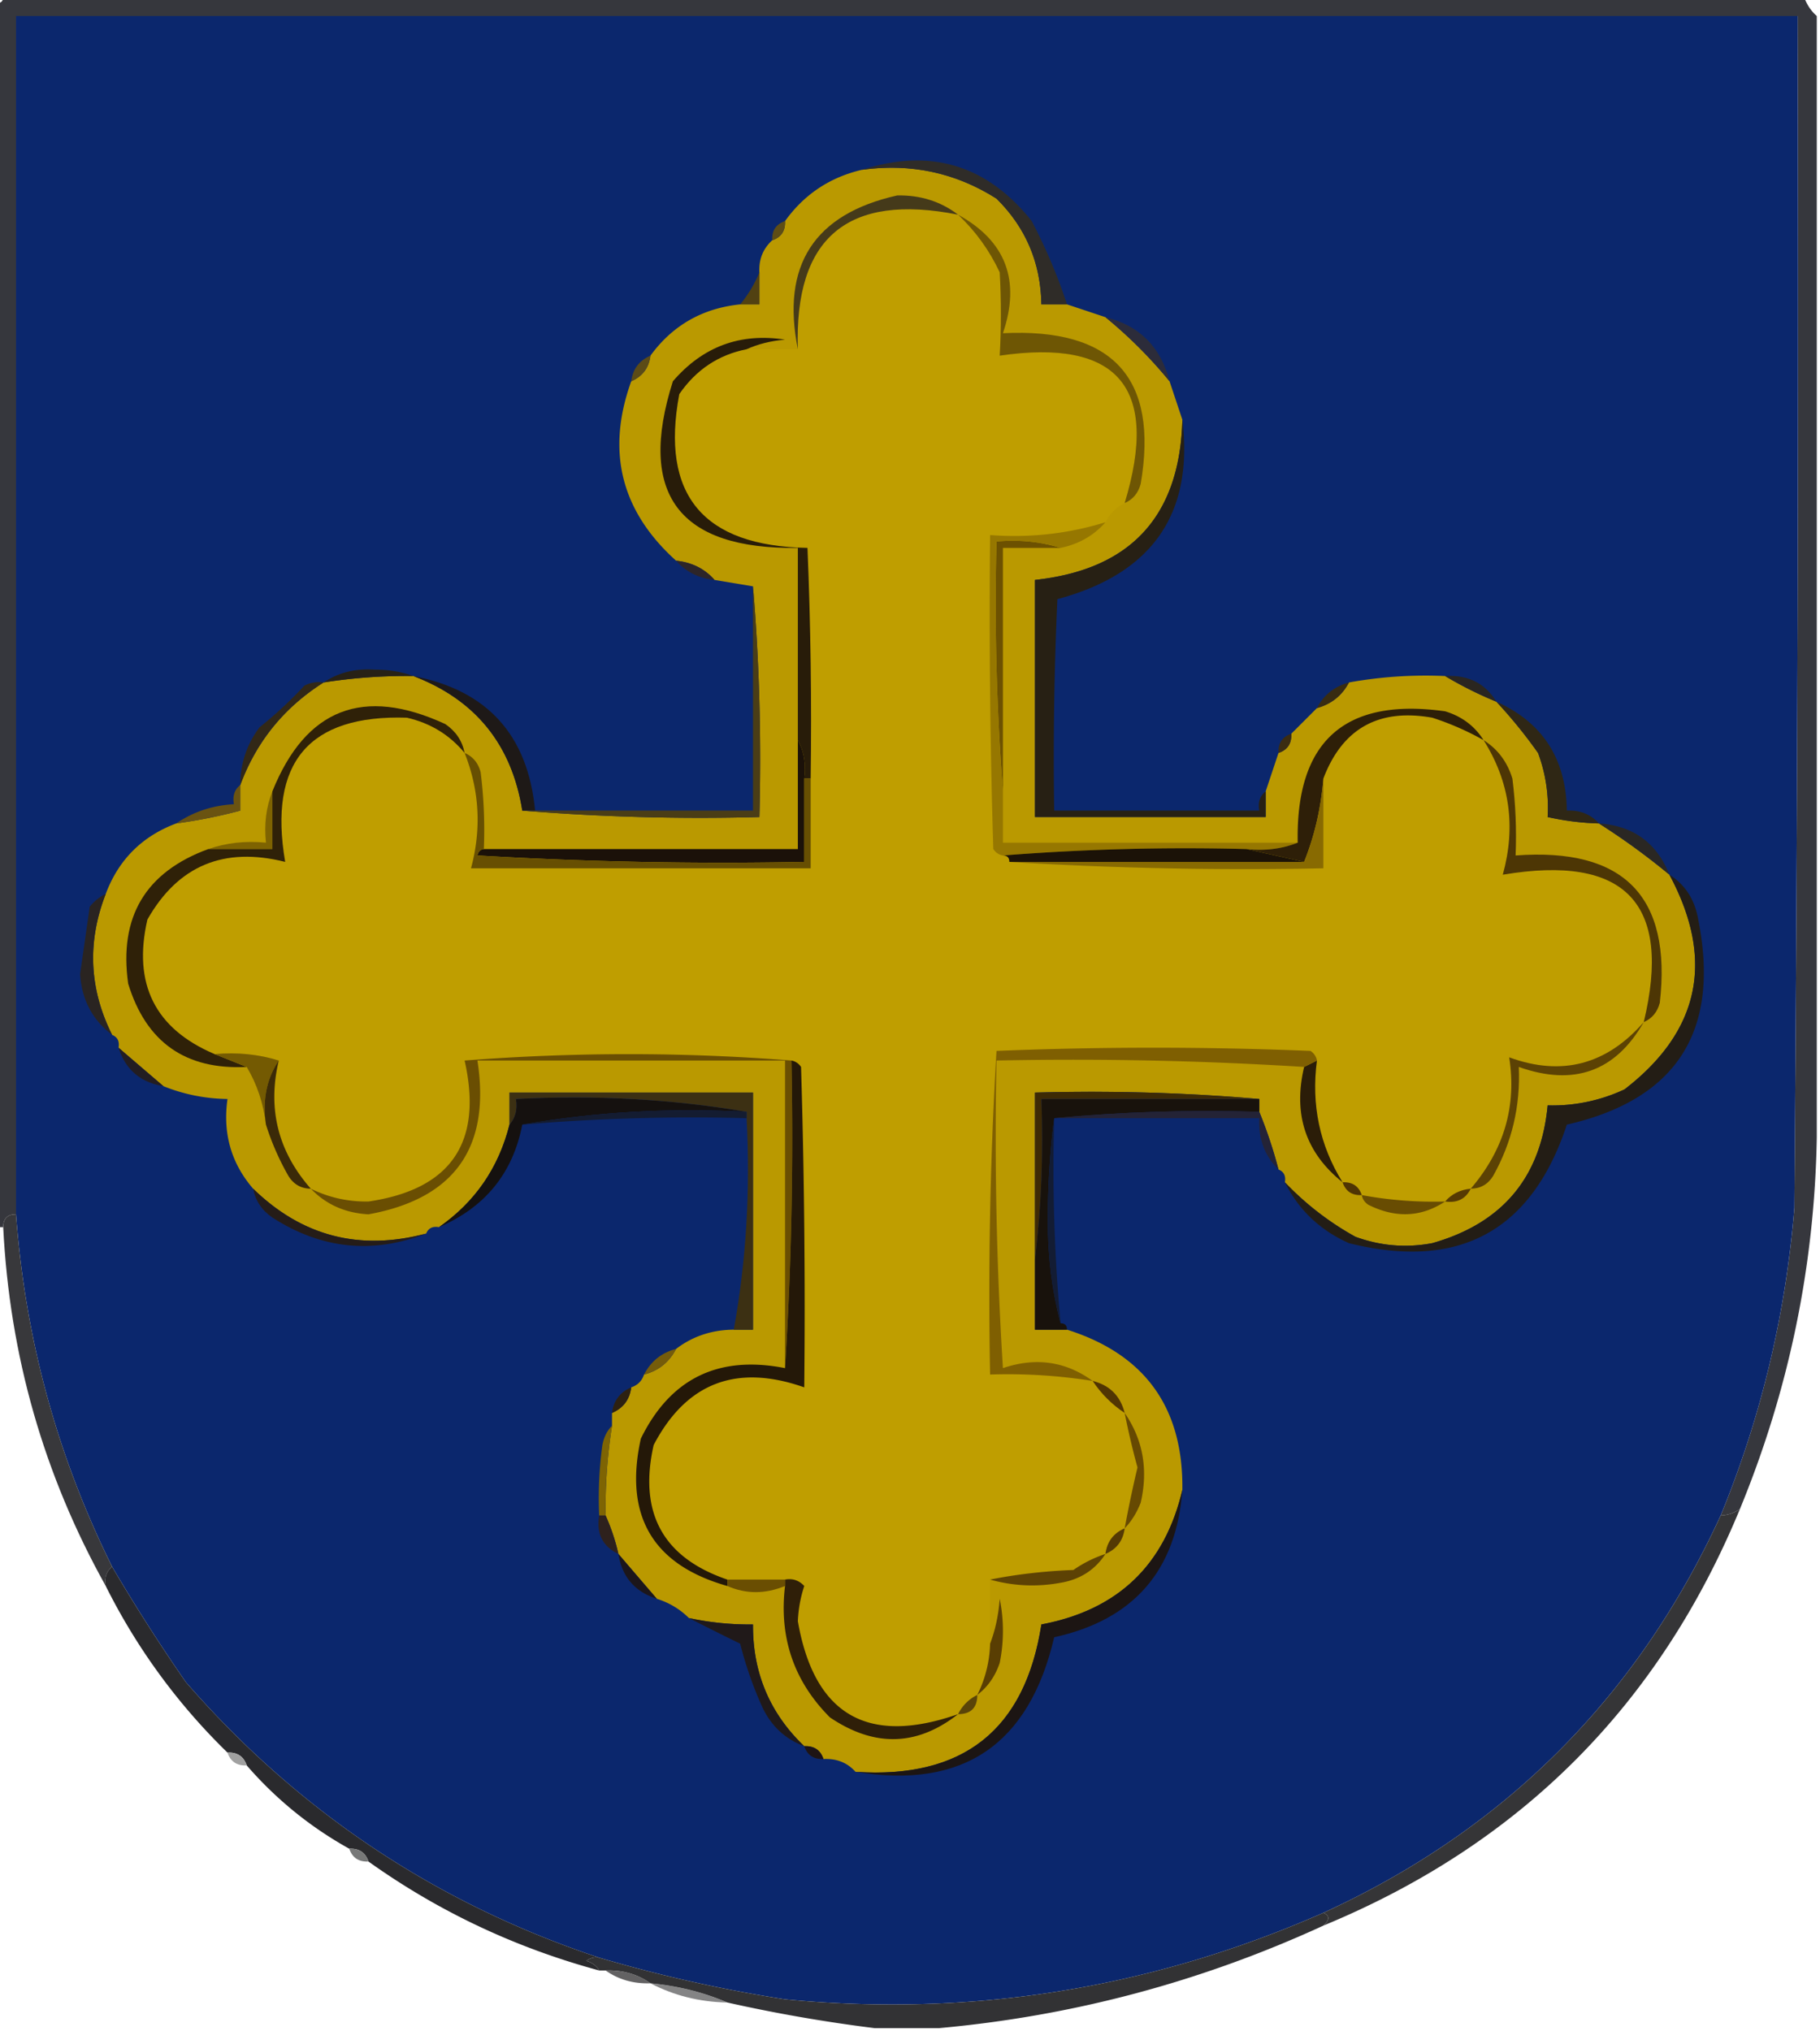 <svg xmlns="http://www.w3.org/2000/svg" width="284" height="317" style="shape-rendering:geometricPrecision;text-rendering:geometricPrecision;image-rendering:optimizeQuality;fill-rule:evenodd;clip-rule:evenodd"><path style="opacity:1" fill="#36373d" d="M.5-.5h281c.432 1.21 1.099 2.21 2 3v175c-.346 20.073-4.346 39.406-12 58a5.727 5.727 0 0 1-3 1c6.308-15.366 10.141-31.366 11.5-48 .5-61.999.667-124 .5-186H2.5v187c-1.333 0-2 .667-2 2h-1V.5c.667 0 1-.333 1-1z"/><path style="opacity:1" fill="#0b276d" d="M268.5 236.5c-13.028 28.361-33.695 49.028-62 62-26.821 11.808-54.821 16.308-84 13.5a222.926 222.926 0 0 1-29-6.5c-25.417-8.458-46.917-22.792-64.5-43a284.075 284.075 0 0 1-11.5-18c-8.573-17.287-13.573-35.62-15-55V2.5h278c.167 62 0 124.001-.5 186-1.359 16.634-5.192 32.634-11.5 48z"/><path style="opacity:1" fill="#ba9900" d="M134.5 26.5c7.624-1.051 14.624.449 21 4.5 4.563 4.514 6.896 10.014 7 16.5h4l6 2c3.667 3 7 6.333 10 10l2 6c-.387 15.053-8.053 23.386-23 25v37h36v-4l2-6c1.406-.473 2.073-1.473 2-3l4-4c2.254-.624 3.921-1.957 5-4a67.246 67.246 0 0 1 15-1 59.89 59.89 0 0 0 8 4 76.332 76.332 0 0 1 6.5 8 24.362 24.362 0 0 1 1.5 10c2.627.592 5.294.925 8 1a106.616 106.616 0 0 1 11 8c7.11 13.251 4.776 24.418-7 33.5a26.528 26.528 0 0 1-12 2.5c-1.045 11.219-7.045 18.386-18 21.5-4.094.767-8.094.434-12-1a45.75 45.75 0 0 1-11-8.5c.172-.992-.162-1.658-1-2a71.285 71.285 0 0 0-3-9v-2c-11.488-.995-23.155-1.328-35-1v37h5c12.163 3.838 18.163 12.171 18 25-2.754 11.753-10.087 18.753-22 21-2.559 16.463-12.225 24.13-29 23-1.28-1.431-2.947-2.098-5-2-.473-1.406-1.473-2.073-3-2-5.384-5.144-8.051-11.477-8-19a44.866 44.866 0 0 1-10-1c-1.399-1.39-3.066-2.39-5-3a2416.38 2416.38 0 0 1-6-7 31.686 31.686 0 0 0-2-6c-.063-4.703.27-9.37 1-14v-2c1.762-.762 2.762-2.096 3-4 1-.333 1.667-1 2-2 2.249-.58 3.915-1.913 5-4 2.584-1.972 5.584-2.972 9-3h3v-37h-38v5c-1.696 6.737-5.363 12.07-11 16-.992-.172-1.658.162-2 1-10.377 2.76-19.377.427-27-7-3.426-3.974-4.76-8.641-4-14a27.556 27.556 0 0 1-10-2 2506.82 2506.82 0 0 1-7-6c.172-.992-.162-1.658-1-2-3.589-7.157-3.922-14.49-1-22 2-5.333 5.667-9 11-11a81.798 81.798 0 0 0 10-2v-4c2.509-6.77 6.842-12.103 13-16a82.733 82.733 0 0 1 14-1c9.69 3.695 15.357 10.695 17 21a342.79 342.79 0 0 0 37 1c.328-12.178-.005-24.178-1-36l-6-1c-1.533-1.745-3.533-2.745-6-3-8.602-7.743-10.936-17.076-7-28 1.762-.762 2.762-2.096 3-4 3.447-4.726 8.114-7.392 14-8h3v-5c-.108-2.014.558-3.68 2-5 1.406-.473 2.073-1.473 2-3 2.993-4.164 6.993-6.83 12-8z"/><path style="opacity:1" fill="#bf9e00" d="M149.5 33.5c2.723 2.562 4.889 5.562 6.5 9 .245 4.353.245 8.687 0 13 18.464-2.694 24.964 4.972 19.5 23a6.544 6.544 0 0 0-3 3c-5.816 1.799-11.816 2.465-18 2-.167 16.337 0 32.67.5 49 .383.556.883.889 1.5 1 .667 0 1 .333 1 1a600.937 600.937 0 0 0 49 1v-14c2.976-7.824 8.643-10.991 17-9.5a43.53 43.53 0 0 1 8 3.5c4.084 6.467 5.084 13.467 3 21 19.122-3.217 26.455 4.45 22 23-5.816 6.666-12.816 8.499-21 5.5 1.191 7.61-.809 14.443-6 20.5-1.653.16-2.986.826-4 2a61.26 61.26 0 0 1-13-1c-.473-1.406-1.473-2.073-3-2-3.575-5.76-4.908-12.093-4-19-.111-.617-.444-1.117-1-1.5a600.2 600.2 0 0 0-49 0 644.593 644.593 0 0 0-1 50.5 84.029 84.029 0 0 1 16 1c1.333 2 3 3.667 5 5a117.562 117.562 0 0 0 2 8.5c-.75 3.163-1.416 6.33-2 9.5-1.762.762-2.762 2.096-3 4a19.177 19.177 0 0 0-5 2.5c-4.519.175-8.853.675-13 1.5v10a18.974 18.974 0 0 1-2 8 6.547 6.547 0 0 0-3 3c-14.116 4.946-22.45.113-25-14.5.08-1.894.413-3.727 1-5.5-.825-.886-1.825-1.219-3-1h-9c-10.05-3.424-13.884-10.424-11.5-21 5.093-9.721 12.926-12.721 23.5-9 .167-16.67 0-33.337-.5-50-.383-.556-.883-.889-1.5-1-16.838-1.327-33.838-1.327-51 0 2.883 12.774-2.117 20.108-15 22-3.192.051-6.192-.616-9-2-5.12-5.816-6.787-12.482-5-20-3.125-.979-6.458-1.313-10-1-9.308-3.949-12.808-10.949-10.5-21 4.767-8.41 11.934-11.41 21.5-9-2.651-15.496 3.682-22.996 19-22.5 3.657.837 6.657 2.67 9 5.5 2.316 5.847 2.65 11.847 1 18h53v-14a647.86 647.86 0 0 0-.5-36c-16.299-.28-22.966-8.28-20-24 2.614-3.8 6.114-6.134 10.5-7h8c-.57-17.422 7.763-24.422 25-21z"/><path style="opacity:1" fill="#453a1a" d="M149.5 33.5c-17.237-3.422-25.57 3.578-25 21-2.625-13.093 2.542-21.093 15.5-24 3.61-.073 6.777.927 9.5 3z"/><path style="opacity:1" fill="#5e4d15" d="M122.5 34.5c.073 1.527-.594 2.527-2 3-.073-1.527.594-2.527 2-3z"/><path style="opacity:1" fill="#6e5604" d="M149.5 33.5c7.462 4.109 9.795 10.276 7 18.5 17.158-.855 24.325 6.978 21.5 23.5-.377 1.442-1.21 2.442-2.5 3 5.464-18.028-1.036-25.694-19.5-23 .245-4.313.245-8.647 0-13-1.611-3.438-3.777-6.438-6.5-9z"/><path style="opacity:1" fill="#2f2c28" d="M134.5 26.5c10.669-3.446 19.502-.78 26.5 8 2.243 4.29 4.076 8.623 5.5 13h-4c-.104-6.486-2.437-11.986-7-16.5-6.376-4.051-13.376-5.551-21-4.5z"/><path style="opacity:1" fill="#514112" d="M118.5 42.5v5h-3a19.34 19.34 0 0 0 3-5z"/><path style="opacity:1" fill="#5b4b17" d="M101.5 55.5c-.238 1.904-1.238 3.238-3 4 .238-1.904 1.238-3.238 3-4z"/><path style="opacity:1" fill="#2c2c3a" d="M172.5 49.5c5.295 1.295 8.628 4.628 10 10-3-3.667-6.333-7-10-10z"/><path style="opacity:1" fill="#272014" d="M184.5 65.5c1.781 14.696-4.719 24.03-19.5 28a544.417 544.417 0 0 0-.5 33h32c-.237-1.291.096-2.291 1-3v4h-36v-37c14.947-1.614 22.613-9.947 23-25z"/><path style="opacity:1" fill="#281c09" d="M116.5 54.5c-4.386.866-7.886 3.2-10.5 7-2.966 15.72 3.701 23.72 20 24 .5 11.995.667 23.995.5 36h-1c.295-2.235-.039-4.235-1-6v-30c-18.586.259-25.086-8.408-19.5-26 4.662-5.418 10.495-7.584 17.5-6.5-2.208.19-4.208.69-6 1.5z"/><path style="opacity:1" fill="#2d2528" d="M105.5 87.5c2.467.255 4.467 1.255 6 3-2.467-.255-4.467-1.255-6-3z"/><path style="opacity:1" fill="#6c5101" d="M165.5 85.5h-9v38a380.93 380.93 0 0 1-1-39c3.542-.313 6.875.02 10 1z"/><path style="opacity:1" fill="#272116" d="M64.5 105.5a82.733 82.733 0 0 0-14 1c2.307-1.547 4.973-2.213 8-2 2.197.005 4.197.338 6 1z"/><path style="opacity:1" fill="#2a2620" d="M225.5 105.5c3.585-.208 6.251 1.125 8 4a59.89 59.89 0 0 1-8-4z"/><path style="opacity:1" fill="#382c12" d="M210.5 106.5c-1.079 2.043-2.746 3.376-5 4 1.039-2.031 2.705-3.364 5-4z"/><path style="opacity:1" fill="#1e1917" d="M64.5 105.5c11.546 2.216 17.88 9.216 19 21h-2c-1.643-10.305-7.31-17.305-17-21z"/><path style="opacity:1" fill="#2f2715" d="M233.5 109.5c7.206 3.235 10.873 8.902 11 17 2.053-.098 3.72.569 5 2a41.541 41.541 0 0 1-8-1 24.362 24.362 0 0 0-1.5-10 76.332 76.332 0 0 0-6.5-8z"/><path style="opacity:1" fill="#322817" d="M50.5 106.5c-6.158 3.897-10.491 9.23-13 16 .006-3.35 1.006-6.35 3-9a64.31 64.31 0 0 0 7-6.5 4.934 4.934 0 0 1 3-.5z"/><path style="opacity:1" fill="#3b2c12" d="M201.5 114.5c.073 1.527-.594 2.527-2 3-.073-1.527.594-2.527 2-3z"/><path style="opacity:1" fill="#967700" d="M172.5 81.5c-1.836 2.088-4.169 3.421-7 4-3.125-.98-6.458-1.313-10-1a380.93 380.93 0 0 0 1 39v8h46c-2.448.973-5.115 1.306-8 1a361.608 361.608 0 0 0-38 1c-.617-.111-1.117-.444-1.5-1-.5-16.33-.667-32.663-.5-49 6.184.465 12.184-.201 18-2z"/><path style="opacity:1" fill="#4a3d16" d="M117.5 91.5c.995 11.822 1.328 23.822 1 36a342.79 342.79 0 0 1-37-1h36v-35z"/><path style="opacity:1" fill="#6a5311" d="M37.5 122.5v4a81.798 81.798 0 0 1-10 2c2.645-1.81 5.645-2.81 9-3-.237-1.291.096-2.291 1-3z"/><path style="opacity:1" fill="#7e6301" d="M42.5 123.5v9h-10c2.787-.977 5.787-1.31 9-1-.306-2.885.027-5.552 1-8z"/><path style="opacity:1" fill="#2e1f08" d="M231.5 115.5a43.53 43.53 0 0 0-8-3.5c-8.357-1.491-14.024 1.676-17 9.5-.365 4.594-1.365 8.927-3 13l-9-2c2.885.306 5.552-.027 8-1-.318-15.851 7.349-22.684 23-20.5 2.606.792 4.606 2.292 6 4.5z"/><path style="opacity:1" fill="#2a2723" d="M249.5 128.5c5.357.359 9.023 3.025 11 8a106.616 106.616 0 0 0-11-8z"/><path style="opacity:1" fill="#1b1207" d="M156.5 133.5a361.608 361.608 0 0 1 38-1l9 2h-46c0-.667-.333-1-1-1z"/><path style="opacity:1" fill="#1b1109" d="M124.5 115.5c.961 1.765 1.295 3.765 1 6v13a651.276 651.276 0 0 1-51-1c.124-.607.457-.94 1-1h49v-17z"/><path style="opacity:1" fill="#674f02" d="M72.5 117.5c1.29.558 2.123 1.558 2.5 3 .499 3.986.665 7.986.5 12-.543.06-.876.393-1 1a651.276 651.276 0 0 0 51 1v-13h1v14h-53c1.65-6.153 1.316-12.153-1-18z"/><path style="opacity:1" fill="#886a01" d="M206.5 121.5v14a600.937 600.937 0 0 1-49-1h46c1.635-4.073 2.635-8.406 3-13z"/><path style="opacity:1" fill="#4d3605" d="M231.5 115.5c2.208 1.394 3.708 3.394 4.5 6 .499 3.986.666 7.986.5 12 16.901-1.267 24.401 6.399 22.5 23-.377 1.442-1.21 2.442-2.5 3 4.455-18.55-2.878-26.217-22-23 2.084-7.533 1.084-14.533-3-21z"/><path style="opacity:1" fill="#2a2421" d="M16.5 139.5c-2.922 7.51-2.589 14.843 1 22-3.09-2.343-4.756-5.51-5-9.5l1.5-10.5c.708-.881 1.542-1.547 2.5-2z"/><path style="opacity:1" fill="#2f2108" d="M72.5 117.5c-2.343-2.83-5.343-4.663-9-5.5-15.318-.496-21.651 7.004-19 22.5-9.566-2.41-16.733.59-21.5 9-2.308 10.051 1.192 17.051 10.5 21l5 2c-9.535.481-15.702-3.853-18.5-13-1.466-10.408 2.7-17.408 12.5-21h10v-9c5.199-12.924 14.199-16.424 27-10.5 1.641 1.129 2.641 2.629 3 4.5z"/><path style="opacity:1" fill="#231d21" d="M18.5 163.5a2506.82 2506.82 0 0 0 7 6c-3.589-.592-5.922-2.592-7-6z"/><path style="opacity:1" fill="#745a02" d="M33.5 164.5c3.542-.313 6.875.021 10 1-1.902 2.837-2.569 6.171-2 10-.39-3.297-1.39-6.297-3-9l-5-2z"/><path style="opacity:1" fill="#5c4204" d="M256.5 159.5c-4.411 7.717-10.911 10.05-19.5 7 .27 6.084-1.063 11.751-4 17-.816 1.323-1.983 1.989-3.5 2 5.191-6.057 7.191-12.89 6-20.5 8.184 2.999 15.184 1.166 21-5.5z"/><path style="opacity:1" fill="#2b1d08" d="M205.5 165.5c-.908 6.907.425 13.24 4 19-5.757-4.604-7.757-10.604-6-18l2-1z"/><path style="opacity:1" fill="#6a4e02" d="M123.5 165.5a576.628 576.628 0 0 1-1 48v-48h-48c2.096 13.562-3.57 21.562-17 24-3.616-.196-6.616-1.529-9-4 2.808 1.384 5.808 2.051 9 2 12.883-1.892 17.883-9.226 15-22 17.162-1.327 34.162-1.327 51 0z"/><path style="opacity:1" fill="#15110f" d="M116.5 173.5c-12.048-.645-23.715.022-35 2-1.468 7.575-5.802 12.909-13 16 5.637-3.93 9.304-9.263 11-16 .934-1.068 1.268-2.401 1-4 12.38-.646 24.38.021 36 2z"/><path style="opacity:1" fill="#18120c" d="M196.5 171.5v2c-10.846-.328-21.513.006-32 1-.666 5.156-.999 10.489-1 16 .005 5.711.672 11.044 2 16 .667 0 1 .333 1 1h-5v-11c.993-8.15 1.326-16.483 1-25h34z"/><path style="opacity:1" fill="#242336" d="M164.5 174.5c10.487-.994 21.154-1.328 32-1a71.285 71.285 0 0 1 3 9c-2.155-2.117-3.155-4.784-3-8h-32z"/><path style="opacity:1" fill="#131c34" d="M164.5 174.5a265.208 265.208 0 0 0 1 32c-1.328-4.956-1.995-10.289-2-16 .001-5.511.334-10.844 1-16z"/><path style="opacity:1" fill="#3b2a08" d="M43.5 165.5c-1.787 7.518-.12 14.184 5 20-1.517-.011-2.684-.677-3.5-2a40.972 40.972 0 0 1-3.5-8c-.569-3.829.098-7.163 2-10z"/><path style="opacity:1" fill="#3c3013" d="M114.5 207.5c1.942-10.745 2.609-21.745 2-33v-1c-11.62-1.979-23.62-2.646-36-2 .268 1.599-.066 2.932-1 4v-5h38v37h-3z"/><path style="opacity:1" fill="#141c31" d="M116.5 173.5v1a316.284 316.284 0 0 0-35 1c11.285-1.978 22.952-2.645 35-2z"/><path style="opacity:1" fill="#7f5f01" d="m205.5 165.5-2 1a576.628 576.628 0 0 0-48-1 576.95 576.95 0 0 0 1 48c5.122-1.731 9.789-1.064 14 2a84.029 84.029 0 0 0-16-1 644.593 644.593 0 0 1 1-50.5 600.2 600.2 0 0 1 49 0c.556.383.889.883 1 1.5z"/><path style="opacity:1" fill="#3d2a05" d="M196.5 171.5h-34c.326 8.517-.007 16.85-1 25v-26c11.845-.328 23.512.005 35 1z"/><path style="opacity:1" fill="#251c18" d="M39.5 185.5c7.623 7.427 16.623 9.76 27 7-8.369 3.251-16.369 2.418-24-2.5-1.641-1.129-2.641-2.629-3-4.5z"/><path style="opacity:1" fill="#231d15" d="M260.5 136.5c2.459 1.552 3.959 3.885 4.5 7 3.466 17.424-3.368 28.091-20.5 32-5.49 16.618-16.823 22.785-34 18.5-4.514-2.016-7.847-5.183-10-9.5a45.75 45.75 0 0 0 11 8.5c3.906 1.434 7.906 1.767 12 1 10.955-3.114 16.955-10.281 18-21.5a26.528 26.528 0 0 0 12-2.5c11.776-9.082 14.11-20.249 7-33.5z"/><path style="opacity:1" fill="#684c02" d="M212.5 186.5a61.26 61.26 0 0 0 13 1c-3.748 2.466-7.748 2.633-12 .5-.556-.383-.889-.883-1-1.5z"/><path style="opacity:1" fill="#563a03" d="M229.5 185.5c-.787 1.604-2.12 2.271-4 2 1.014-1.174 2.347-1.84 4-2z"/><path style="opacity:1" fill="#4f3404" d="M209.5 184.5c1.527-.073 2.527.594 3 2-1.527.073-2.527-.594-3-2z"/><path style="opacity:1" fill="#38383b" d="M2.5 189.5c1.427 19.38 6.427 37.713 15 55-.904.709-1.237 1.709-1 3-9.667-17.32-15-35.987-16-56 0-1.333.667-2 2-2z"/><path style="opacity:1" fill="#755c0a" d="M105.5 210.5c-1.085 2.087-2.751 3.42-5 4 1.085-2.087 2.751-3.42 5-4z"/><path style="opacity:1" fill="#513503" d="M170.5 215.5c2.667.667 4.333 2.333 5 5-2-1.333-3.667-3-5-5z"/><path style="opacity:1" fill="#2d2111" d="M98.5 216.5c-.238 1.904-1.238 3.238-3 4 .238-1.904 1.238-3.238 3-4z"/><path style="opacity:1" fill="#241808" d="M123.5 165.5c.617.111 1.117.444 1.5 1 .5 16.663.667 33.33.5 50-10.574-3.721-18.407-.721-23.5 9-2.384 10.576 1.45 17.576 11.5 21v1c-11.658-3.3-16.158-10.967-13.5-23 4.603-9.384 12.103-13.051 22.5-11a576.628 576.628 0 0 0 1-48z"/><path style="opacity:1" fill="#664902" d="M175.5 220.5c2.86 4.162 3.693 8.828 2.5 14-.608 1.566-1.442 2.9-2.5 4 .584-3.17 1.25-6.337 2-9.5a117.562 117.562 0 0 1-2-8.5z"/><path style="opacity:1" fill="#7e6403" d="M95.5 222.5a82.698 82.698 0 0 0-1 14h-1a60.94 60.94 0 0 1 .5-11c.232-1.237.732-2.237 1.5-3z"/><path style="opacity:1" fill="#2e211d" d="M93.5 236.5h1a31.686 31.686 0 0 1 2 6c-2.475-1.187-3.475-3.187-3-6z"/><path style="opacity:1" fill="#543904" d="M175.5 238.5c-.238 1.904-1.238 3.238-3 4 .238-1.904 1.238-3.238 3-4z"/><path style="opacity:1" fill="#1c161a" d="M96.5 242.5a2416.38 2416.38 0 0 0 6 7c-3.446-1.112-5.446-3.445-6-7z"/><path style="opacity:1" fill="#5d4204" d="M172.5 242.5c-1.62 2.484-3.953 3.984-7 4.5-3.721.678-7.388.511-11-.5 4.147-.825 8.481-1.325 13-1.5a19.177 19.177 0 0 1 5-2.5z"/><path style="opacity:1" fill="#6a4e02" d="M113.5 246.5h9v1c-3.104 1.275-6.104 1.275-9 0v-1z"/><path style="opacity:1" fill="#353537" d="M271.5 235.5c-12.667 30.667-34.333 52.333-65 65 1.006-.896 1.006-1.562 0-2 28.305-12.972 48.972-33.639 62-62a5.727 5.727 0 0 0 3-1z"/><path style="opacity:1" fill="#593e03" d="M152.5 264.5a18.974 18.974 0 0 0 2-8c.814-2.131 1.314-4.464 1.5-7a25.238 25.238 0 0 1 0 10c-.697 2.084-1.864 3.751-3.5 5z"/><path style="opacity:1" fill="#1c1513" d="M184.5 232.5c-.928 12.598-7.595 20.265-20 23-3.916 16.774-14.249 23.774-31 21 16.775 1.13 26.441-6.537 29-23 11.913-2.247 19.246-9.247 22-21z"/><path style="opacity:1" fill="#5a4409" d="M152.5 264.5c0 2-1 3-3 3a6.547 6.547 0 0 1 3-3z"/><path style="opacity:1" fill="#2f1f08" d="M122.5 246.5c1.175-.219 2.175.114 3 1a20.111 20.111 0 0 0-1 5.5c2.55 14.613 10.884 19.446 25 14.5-6.408 5.022-13.075 5.189-20 .5-5.623-5.637-7.956-12.47-7-20.5v-1z"/><path style="opacity:1" fill="#2a2a2d" d="M17.5 244.5a284.075 284.075 0 0 0 11.5 18c17.583 20.208 39.083 34.542 64.5 43a2.429 2.429 0 0 0-2 .5c.916.278 1.582.778 2 1.5-13.088-3.546-25.088-9.212-36-17-.473-1.406-1.473-2.073-3-2-6.075-3.377-11.409-7.711-16-13-.473-1.406-1.473-2.073-3-2a96.048 96.048 0 0 1-19-26c-.237-1.291.096-2.291 1-3z"/><path style="opacity:1" fill="#201919" d="M107.5 252.5a44.866 44.866 0 0 0 10 1c-.051 7.523 2.616 13.856 8 19-2.928-1.091-5.094-3.091-6.5-6a59.25 59.25 0 0 1-3.5-10 455.134 455.134 0 0 1-8-4z"/><path style="opacity:1" fill="#a1a1a1" d="M35.5 273.5c1.527-.073 2.527.594 3 2-1.527.073-2.527-.594-3-2z"/><path style="opacity:1" fill="#1e1414" d="M125.5 272.5c1.527-.073 2.527.594 3 2-1.527.073-2.527-.594-3-2z"/><path style="opacity:1" fill="#777878" d="M54.5 288.5c1.527-.073 2.527.594 3 2-1.527.073-2.527-.594-3-2z"/><path style="opacity:1" fill="#636263" d="M94.5 307.5c2.652-.09 4.986.576 7 2-2.652.09-4.986-.576-7-2z"/><path style="opacity:1" fill="#848485" d="M101.5 309.5c4.261.398 8.261 1.398 12 3-4.337-.084-8.337-1.084-12-3z"/><path style="opacity:1" fill="#323234" d="M206.5 298.5c1.006.438 1.006 1.104 0 2-19.092 8.773-39.092 14.106-60 16h-10a241.288 241.288 0 0 1-23-4c-3.739-1.602-7.739-2.602-12-3-2.014-1.424-4.348-2.09-7-2h-1c-.418-.722-1.084-1.222-2-1.5a2.429 2.429 0 0 1 2-.5 222.926 222.926 0 0 0 29 6.5c29.179 2.808 57.179-1.692 84-13.5z"/></svg>